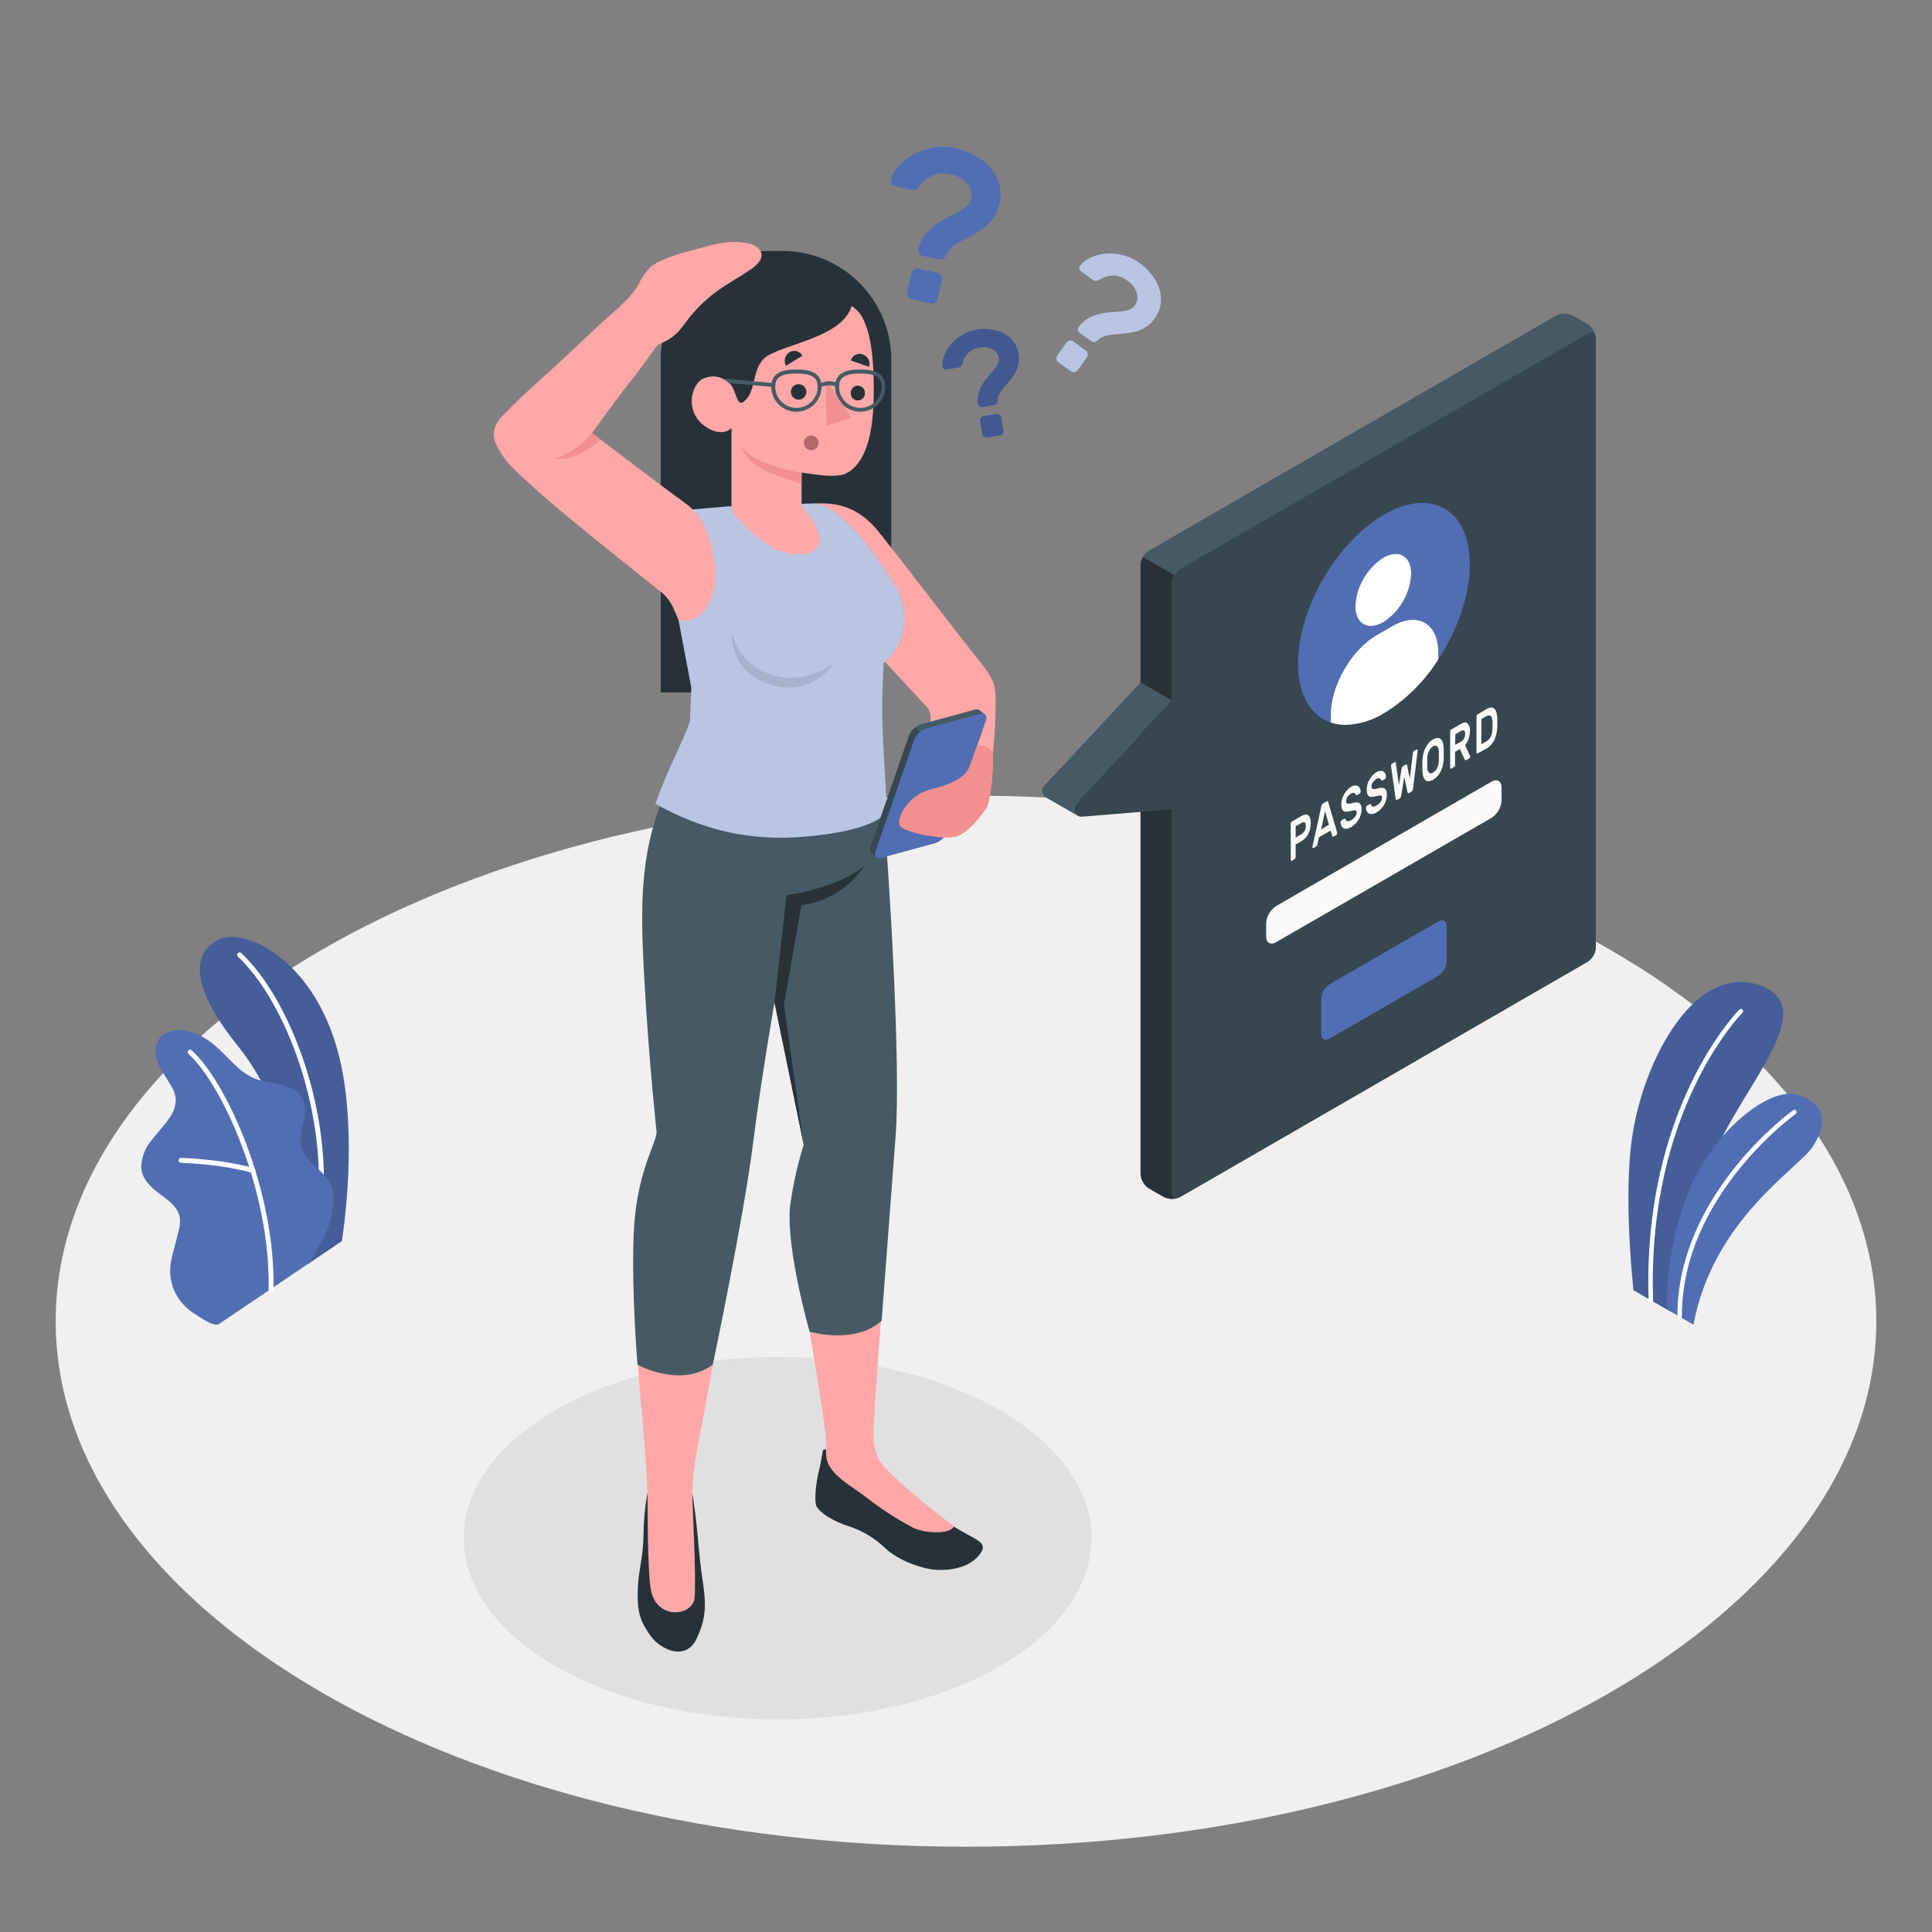 <svg fill="none" height="300" viewBox="0 0 300 300" width="300" xmlns="http://www.w3.org/2000/svg"><rect x="0" y="0" width="300" height="300" fill="#808080" stroke="none"/><path d="m150 286.758c78.068 0 141.354-36.539 141.354-81.612s-63.286-81.612-141.354-81.612c-78.067 0-141.354 36.539-141.354 81.612s63.286 81.612 141.354 81.612z" fill="#f0f0f0"/><path d="m120.75 266.988c26.92 0 48.744-12.599 48.744-28.14s-21.824-28.14-48.744-28.14c-26.921 0-48.744 12.599-48.744 28.14s21.823 28.14 48.744 28.14z" fill="#e0e0e0"/><path d="m259.368 203.64-5.718-3.3s-1.398-12.24-.468-21.72c1.308-13.32 9.912-29.352 20.172-25.584s-4.704 17.328-8.034 28.626-5.952 21.978-5.952 21.978z" fill="#516eb4"/><path d="m259.368 203.64-5.718-3.3s-1.398-12.24-.468-21.72c1.308-13.32 9.912-29.352 20.172-25.584s-4.704 17.328-8.034 28.626-5.952 21.978-5.952 21.978z" fill="#000" opacity=".15"/><path d="m256.362 202.254c.091-.005.177-.045.238-.112.062-.068.095-.157.092-.248-1.002-29.598 13.734-44.49 13.878-44.634.065-.065.101-.154.101-.246s-.036-.181-.101-.246c-.032-.032-.07-.058-.112-.075-.041-.017-.086-.026-.131-.026-.046 0-.09.009-.132.026s-.08.043-.111.075c-.156.144-15.102 15.252-14.088 45.15.001.046.012.092.031.134.02.042.047.08.081.111s.074.055.118.071c.043.016.089.022.136.02z" fill="#fff"/><path d="m262.962 205.698-4.068-2.346s-.696-8.4 3.426-18.6c3.6-8.88 12.48-16.254 16.956-14.706s4.362 4.722 2.178 8.052-15.45 11.256-18.492 27.6z" fill="#516eb4"/><path d="m260.813 204.81c.092-.002.18-.039.244-.104.065-.065.103-.152.104-.244-.084-18.72 17.49-31.368 17.67-31.494.038-.026.07-.059.094-.097s.041-.081.048-.126.005-.091-.006-.135-.03-.086-.058-.122c-.053-.074-.133-.124-.223-.14-.089-.016-.182.004-.257.056-.18.126-18.042 12.99-17.964 32.058 0 .092.037.181.102.246s.154.102.246.102z" fill="#fff"/><path d="m47.796 196.29 5.28-3.564s2.322-13.8.162-25.974c-3.036-17.076-14.838-22.752-19.038-20.952s-5.1 6.882 2.742 16.626c4.65 5.73 10.692 17.964 10.854 33.864z" fill="#516eb4"/><path d="m47.796 196.29 5.28-3.564s2.322-13.8.162-25.974c-3.036-17.076-14.838-22.752-19.038-20.952s-5.1 6.882 2.742 16.626c4.65 5.73 10.692 17.964 10.854 33.864z" fill="#000" opacity=".15"/><path d="m49.608 189.45h-.054c-.054-.003-.106-.018-.154-.043-.048-.025-.09-.06-.123-.103-.033-.042-.058-.091-.071-.144-.013-.052-.015-.107-.006-.16 1.908-16.074-4.878-33.522-12.264-40.464-.071-.072-.111-.169-.111-.27s.04-.198.111-.27c.035-.036.077-.065.124-.084.046-.02.096-.03.146-.03.05 0 .1.01.146.03.046.019.088.048.123.084 7.524 7.068 14.436 24.804 12.504 41.112-.011.092-.055.177-.123.239-.068.063-.156.099-.249.103z" fill="#fff"/><path d="m33.972 205.614c-.84.504-3.288-1.314-3.966-1.752-1.162-.759-2.108-1.804-2.748-3.036-.717-1.397-.984-2.982-.762-4.536.123-.811.301-1.613.534-2.4.21-.786.42-1.572.6-2.364.266-.77.368-1.588.3-2.4-.234-1.602-1.68-2.7-3-3.642-1.452-1.05-3-2.436-3-4.368.074-1.518.655-2.967 1.65-4.116.9-1.2 1.98-2.244 2.79-3.498.633-.869.957-1.925.918-3-.104-.662-.341-1.297-.696-1.866-.708-1.248-1.626-2.4-2.124-3.726s-.462-3.03.6-4.02c.846-.81 2.136-.942 3.306-.888 1.103.11 2.167.46 3.12 1.026 3.102 1.65 4.926 5.25 8.208 6.504 1.266.48 2.646.564 3.96.888s2.67.966 3.3 2.16c1.242 2.37-.924 5.358-.036 7.872.792 2.232 3 3.048 4.248 5.046.506.887.717 1.913.6 2.928-.07 1.713-.455 3.399-1.134 4.974-.781 1.633-1.663 3.216-2.64 4.74 0 0-13.902 9.396-14.028 9.474z" fill="#516eb4"/><path d="m42.083 200.64c-.051-.001-.1-.012-.146-.032s-.088-.049-.123-.085-.063-.079-.081-.126-.028-.097-.027-.147c.336-15.192-7.14-31.8-12.432-36.6-.075-.068-.121-.163-.126-.264s.029-.2.096-.276c.035-.036.077-.065.123-.084.046-.02.096-.03.146-.03s.1.01.146.03c.046.019.088.048.124.084 5.4 4.86 13.026 21.756 12.684 37.158-.001.05-.011.099-.031.144-.02.046-.048.087-.084.121-.036.035-.078.062-.124.08-.046.019-.096.028-.145.027z" fill="#fff"/><path d="m39.281 182.13c-.035.009-.072.009-.108 0-4.908-1.416-10.992-1.56-11.052-1.566-.05-.001-.1-.012-.146-.032s-.087-.049-.122-.085-.062-.079-.08-.126-.026-.097-.025-.147c-.001-.051.009-.101.028-.148s.049-.089.085-.124c.037-.035.08-.062.128-.079.048-.017.098-.024.149-.021.06 0 6.24.15 11.244 1.59.097.029.178.095.226.184s.06.193.032.29c-.023.077-.071.144-.136.192s-.143.073-.224.072z" fill="#fff"/><path d="m180.696 185.844-2.274-1.314c-.379-.246-.694-.578-.92-.969-.227-.391-.357-.83-.382-1.281v-94.512c.025-.45.155-.888.38-1.279s.539-.723.916-.971l63.21-36.492c.403-.204.848-.31 1.299-.31s.896.106 1.299.31l2.274 1.314c.379.246.694.578.921.969.226.391.357.83.381 1.281v94.512c-.025.45-.155.889-.38 1.279-.225.391-.539.724-.916.971l-63.21 36.498c-.403.204-.848.311-1.3.31-.451-.002-.896-.11-1.298-.316z" fill="#455a64"/><path d="m247.8 52.38c-.09-.672-.636-.918-1.29-.54l-63.216 36.498c-.382.24-.698.572-.918.966l-4.878-2.814c.218-.397.534-.732.918-.972l63.21-36.492c.403-.204.848-.31 1.299-.31s.896.106 1.299.31l2.274 1.314c.351.226.649.525.874.878s.371.749.428 1.162z" fill="#455a64"/><path d="m183.072 185.952c-.384.156-.797.227-1.211.209-.414-.017-.82-.123-1.189-.311l-2.28-1.32c-.377-.247-.691-.58-.916-.971-.225-.39-.356-.829-.38-1.279v-94.512c.015-.451.145-.891.378-1.278l4.878 2.814c-.237.388-.37.83-.384 1.284v94.512c.024.744.492 1.086 1.104.852z" fill="#263238"/><path d="m181.992 90.6v94.5c0 .828.6 1.164 1.302.75l63.21-36.498c.377-.247.691-.58.916-.971.225-.39.355-.829.38-1.279v-94.512c0-.828-.6-1.164-1.296-.75l-63.21 36.498c-.38.247-.697.581-.923.974s-.356.835-.379 1.288z" fill="#37474f"/><path d="m167.232 126.6c-.816-.486-4.602-2.64-4.8-2.754-.154-.092-.286-.218-.385-.367-.1-.15-.164-.32-.189-.498s-.009-.359.046-.531c.054-.171.147-.327.27-.458l14.946-16.032 4.872 2.796-14.94 16.044c-.118.125-.207.274-.262.436s-.075.334-.058.505c.018.17.071.335.157.484.086.148.203.276.343.375z" fill="#455a64"/><path d="m181.992 108.774-14.94 16.026c-.166.177-.274.4-.311.64-.036.24.001.486.107.704.106.219.275.4.486.52.212.12.454.173.696.152l13.962-1.152z" fill="#37474f"/><path d="m214.896 79.92c7.368-4.254 13.338-.804 13.338 7.704s-5.97 18.846-13.338 23.1-13.338.804-13.338-7.698c0-8.502 5.97-18.852 13.338-23.106z" fill="#516eb4"/><path d="m214.8 86.616c2.4-1.38 4.326-.264 4.326 2.496-.082 1.5-.516 2.96-1.268 4.261s-1.799 2.406-3.058 3.227c-2.4 1.38-4.332.264-4.332-2.496.082-1.501.517-2.961 1.27-4.262s1.802-2.406 3.062-3.226z" fill="#fff"/><path d="m223.332 101.328c0-4.53-3.186-6.372-7.11-4.104l-2.454 1.416c-3.924 2.268-7.11 7.8-7.11 12.318v1.242c.741.237 1.514.356 2.292.354 2.105-.071 4.155-.692 5.946-1.8 3.411-2.101 6.296-4.953 8.436-8.34z" fill="#fff"/><path d="m206.447 152.838 16.897-9.756c.72-.414 1.302-.078 1.302.75v5.442c-.025.451-.156.89-.382 1.281s-.542.723-.92.969l-16.897 9.756c-.72.414-1.301.078-1.301-.75v-5.442c.024-.451.155-.89.381-1.281s.542-.723.92-.969z" fill="#516eb4"/><g fill="#fafafa"><path d="m198.174 140.682 33.426-19.308c.858-.498 1.56-.096 1.56.9v2.022c-.03.541-.186 1.068-.457 1.537s-.649.867-1.103 1.163l-33.444 19.308c-.858.498-1.554.096-1.554-.9v-2.004c.027-.545.184-1.076.457-1.549.274-.473.656-.873 1.115-1.169z"/><path d="m202.086 126.708c.456-.264.81-.306 1.062-.12s.378.6.378 1.236c.013.58-.117 1.155-.378 1.674-.236.469-.605.857-1.062 1.116l-.9.522v1.938c-.002.067-.018.132-.048.192-.021.054-.059.1-.108.132l-.456.264c-.016.012-.035.018-.054.018-.02 0-.038-.006-.054-.018-.032-.041-.047-.092-.042-.144v-5.61c-.001-.066.014-.132.042-.192.023-.053.06-.099.108-.132zm-.9 3.342.87-.504c.21-.119.387-.288.516-.492.136-.241.203-.515.192-.792 0-.324-.066-.51-.192-.564-.089-.022-.182-.023-.271-.003-.09.02-.173.06-.245.117l-.87.504z"/><path d="m206.039 124.422c.06-.036.108-.036.138 0 .039.054.065.115.078.18l1.386 4.692v.054c0 .067-.017.133-.048.192-.021.054-.059.101-.108.132l-.408.234c-.072.042-.126.048-.156 0-.029-.03-.049-.067-.06-.108l-.246-.822-1.8 1.032-.24 1.104c-.017.06-.039.118-.066.174-.029.073-.085.133-.156.168l-.408.234c-.015.013-.034.02-.054.02-.019 0-.038-.007-.054-.02-.031-.039-.046-.088-.042-.138-.003-.022-.003-.044 0-.066l1.38-6.288c.017-.092.043-.183.078-.27.03-.063.078-.115.138-.15zm.312 3.636-.6-2.118-.6 2.832z"/><path d="m209.742 122.196c.201-.127.429-.203.666-.222.167-.015.335.023.48.108.132.086.234.209.294.354.066.148.102.307.108.468.004.067-.01.133-.042.192-.021.054-.059.101-.108.132l-.396.228c-.066.036-.114.042-.144 0-.037-.024-.068-.057-.09-.096-.024-.054-.059-.102-.102-.143-.043-.04-.094-.071-.15-.091-.183-.026-.368.021-.516.132-.097.063-.189.133-.276.21-.089.082-.168.175-.234.276-.064.098-.116.202-.156.312-.035.104-.054.214-.054.324-.007.101.012.202.054.294.019.032.045.06.076.079.031.02.067.032.104.035.111.019.225.019.336 0l.522-.114c.195-.058.397-.082.6-.072.145 0 .286.046.402.132.11.092.189.216.228.354.059.194.085.397.078.6 0 .268-.039.535-.114.792-.073.265-.18.519-.318.756-.145.243-.318.469-.516.672-.202.209-.432.389-.684.534-.185.113-.388.192-.6.234-.173.033-.351.019-.516-.042-.15-.07-.274-.185-.354-.33-.098-.185-.151-.391-.156-.6-.001-.068.014-.136.042-.198.027-.051.066-.094.114-.126l.396-.228c.06-.036.108-.048.144-.03s.06.048.084.102c.025.062.057.12.096.174.037.052.09.092.15.114.079.018.161.018.24 0 .127-.03.249-.081.36-.15.116-.066.227-.143.33-.228.202-.16.362-.365.468-.6.048-.12.073-.248.072-.378.006-.047.002-.095-.012-.14-.013-.045-.036-.088-.066-.124-.032-.029-.071-.05-.112-.062-.041-.013-.085-.016-.128-.01-.136.006-.271.028-.402.066-.156.036-.336.078-.546.114-.161.04-.327.052-.492.036-.13-.008-.253-.061-.348-.15-.104-.102-.177-.231-.21-.372-.048-.208-.07-.422-.066-.636 0-.264.038-.527.114-.78.072-.26.177-.51.312-.744.13-.232.287-.447.468-.642.165-.198.357-.372.57-.516z"/><path d="m213.684 119.928c.199-.131.428-.209.666-.228.167-.014.335.023.48.108.128.088.228.211.288.354.066.148.102.307.108.468.007.067-.008.134-.042.192-.021.054-.059.1-.108.132l-.396.228c-.06.036-.108.048-.144 0-.038-.024-.068-.06-.084-.102-.055-.105-.147-.187-.258-.228-.089-.013-.181-.008-.268.014-.088.023-.17.063-.242.118-.1.061-.195.131-.282.21-.087.082-.164.175-.228.276-.066.096-.119.201-.156.312-.037.104-.058.213-.06.324-.007.101.012.202.054.294.019.032.045.059.076.079s.067.032.104.035c.111.019.225.019.336 0l.522-.114c.195-.054.398-.079.6-.072.145-.001.286.045.402.132.11.094.191.216.234.354.053.195.077.398.072.6 0 .268-.039.535-.114.792-.073.265-.18.519-.318.756-.144.246-.318.473-.516.678-.203.204-.43.382-.678.528-.185.112-.388.191-.6.234-.171.033-.347.018-.51-.042-.153-.068-.279-.184-.36-.33-.099-.185-.15-.391-.15-.6-.007-.067.008-.134.042-.192.021-.054.059-.101.108-.132l.396-.228c.06-.036.114-.048.144-.03.021.009.039.024.054.041.014.018.025.039.03.061.027.061.059.119.096.174.04.053.094.092.156.114.079.018.161.018.24 0 .127-.03.249-.081.36-.15.114-.068.222-.144.324-.228.105-.082.198-.179.276-.288.078-.104.142-.217.192-.336.048-.12.073-.249.072-.378.006-.047.002-.095-.012-.14-.013-.045-.036-.088-.066-.124-.032-.029-.071-.05-.112-.062-.041-.013-.085-.016-.128-.01-.134.008-.267.03-.396.066-.156.036-.342.078-.546.114-.163.04-.331.052-.498.036-.13-.007-.254-.06-.348-.15-.102-.102-.173-.231-.204-.372-.053-.206-.077-.418-.072-.63.002-.266.041-.53.114-.786.074-.259.179-.509.312-.744.13-.233.289-.449.474-.642.162-.19.352-.354.564-.486z"/><path d="m218.058 120.678-.486 2.874c-.014.086-.039.171-.072.252-.023.065-.068.12-.126.156l-.456.264c-.06.036-.102.036-.132 0-.04-.049-.063-.11-.066-.174l-.72-5.07s0-.048 0-.066c.002-.067.018-.132.048-.192.023-.053.06-.099.108-.132l.414-.24c.035-.014.073-.014.108 0 .036 0 .06.048.072.144l.474 3.414.414-2.562c.011-.064.029-.126.054-.186.024-.076.075-.14.144-.18l.462-.27c.066-.036.114-.03.144 0 .026.038.044.081.054.126l.42 2.082.474-3.96c.006-.078.028-.154.066-.222.028-.045.065-.084.108-.114l.414-.24c.016-.012.035-.018.054-.018s.038.006.054.018c.017.02.03.043.038.067.009.025.012.051.01.077.002.024.002.048 0 .072l-.72 5.898c-.012.086-.034.171-.066.252-.027.064-.073.118-.132.156l-.462.264c-.054.03-.096.03-.126 0-.03-.055-.055-.113-.072-.174z"/><path d="m220.866 118.134c.013-.333.053-.664.12-.99.069-.319.173-.629.312-.924.132-.287.302-.555.504-.798.205-.241.451-.444.726-.6.211-.143.459-.224.714-.234.191.002.373.077.51.21.145.163.25.359.306.57.077.276.12.56.126.846v.36.414.414.372c-.013.331-.053.66-.12.984-.069.318-.172.628-.306.924-.136.286-.308.554-.51.798-.205.239-.448.441-.72.6-.216.142-.467.223-.726.234-.093.002-.186-.015-.273-.05s-.165-.088-.231-.154c-.157-.168-.264-.375-.312-.6-.071-.277-.112-.56-.12-.846 0-.108 0-.228 0-.36s0-.27 0-.414 0-.276 0-.414-.006-.234 0-.342zm2.556-1.434c.013-.147-.003-.295-.049-.435-.045-.14-.118-.27-.215-.381-.156-.138-.372-.132-.63 0-.28.165-.502.412-.636.708-.17.35-.26.733-.264 1.122v.738.726c-.013.147.003.295.049.435.045.14.118.27.215.381.156.132.372.12.636-.03.275-.166.495-.41.63-.702.17-.348.26-.729.264-1.116 0-.228 0-.474 0-.744s.006-.486 0-.702z"/><path d="m226.8 112.428c.474-.27.828-.312 1.074-.114.146.161.254.352.318.559.063.208.08.426.048.641.005.408-.058.813-.186 1.2-.122.36-.311.694-.558.984l.78 1.698c.003.028.003.056 0 .084.001.054-.012.108-.036.156-.016.044-.046.081-.084.108l-.48.276c-.078.042-.132.048-.168 0-.031-.031-.058-.068-.078-.108l-.738-1.602-.75.432v2.028c.001.066-.014.132-.042.192-.024.052-.061.098-.108.132l-.456.264c-.015.013-.034.02-.054.02-.019 0-.039-.007-.054-.02-.017-.018-.03-.04-.038-.064-.009-.024-.012-.049-.01-.074v-5.61c.002-.067.018-.132.048-.192.021-.054.059-.1.108-.132zm-.846 3.228.846-.456c.207-.115.384-.278.516-.474.139-.231.206-.499.192-.768 0-.324-.066-.504-.192-.54-.182-.025-.367.023-.516.132l-.816.468z"/><path d="m230.819 110.118c.218-.142.467-.229.726-.252.188-.007.371.06.51.186.159.167.269.375.318.6.081.298.125.604.132.912v1.29c-.012.357-.056.713-.132 1.062-.068.325-.173.641-.312.942-.134.277-.303.535-.504.768-.2.238-.439.441-.708.6l-1.422.774c-.015.013-.034.02-.054.02-.019 0-.039-.007-.054-.02-.017-.018-.031-.04-.039-.064s-.011-.049-.009-.074v-5.61c.002-.067.019-.132.048-.192.022-.054.059-.101.108-.132zm.924 1.866c-.002-.163-.027-.324-.072-.48-.028-.118-.088-.226-.174-.312-.037-.038-.082-.067-.132-.087-.049-.019-.102-.029-.156-.027-.15.01-.295.06-.42.144l-.756.432v3.912l.786-.45c.152-.089.288-.202.402-.336.112-.132.207-.277.282-.432.075-.165.131-.338.168-.516.042-.185.066-.374.072-.564.018-.438.018-.864 0-1.284z"/></g><path d="m148.428 23.034c1.036.231 2.034.606 2.964 1.116.891.479 1.69 1.113 2.358 1.872.64.73 1.115 1.59 1.392 2.52.283.996.304 2.048.06 3.054-.161.798-.477 1.556-.93 2.232-.413.578-.906 1.095-1.464 1.536-.547.425-1.131.801-1.746 1.122l-1.728.918c-.52.272-1.014.591-1.476.954-.417.32-.737.75-.924 1.242-.091.225-.243.42-.438.564-.092.072-.199.121-.314.145-.114.024-.232.021-.346-.007l-2.544-.564c-.122-.026-.238-.075-.341-.147-.103-.071-.191-.162-.259-.267-.071-.098-.119-.211-.139-.331-.02-.12-.011-.243.025-.359.205-.788.566-1.526 1.062-2.172.453-.571.977-1.081 1.56-1.518.568-.416 1.171-.783 1.8-1.098.6-.306 1.2-.6 1.722-.894.486-.261.942-.573 1.362-.93.369-.308.624-.731.726-1.2.096-.408.091-.832-.013-1.238-.105-.405-.306-.779-.587-1.09-.701-.766-1.639-1.275-2.664-1.446-1.896-.42-3.496.218-4.8 1.914-.126.185-.284.346-.468.474-.207.103-.446.12-.666.048l-2.706-.6c-.193-.037-.363-.149-.474-.312-.059-.087-.098-.185-.116-.289-.018-.103-.013-.21.014-.311.23-.834.658-1.599 1.248-2.232.666-.734 1.456-1.343 2.334-1.8.961-.502 1.996-.847 3.066-1.02 1.147-.186 2.319-.148 3.45.114zm-2.874 19.308c.238.056.445.203.576.409s.177.456.126.695l-.648 2.94c-.022.123-.069.24-.14.344-.07.103-.161.191-.268.256-.1.069-.214.117-.334.14-.12.023-.243.02-.362-.007l-2.904-.666c-.123-.021-.241-.068-.344-.138-.104-.07-.191-.162-.256-.27-.067-.101-.113-.215-.134-.335-.022-.12-.019-.242.008-.361l.654-2.94c.056-.238.203-.446.409-.578.206-.132.455-.179.695-.13z" fill="#516eb4"/><path d="m151.633 51.18c.722-.116 1.457-.13 2.184-.042.693.083 1.368.285 1.992.6.594.308 1.117.738 1.536 1.26.376.511.641 1.096.777 1.716.137.62.141 1.262.015 1.884-.115.478-.299.937-.546 1.362-.239.413-.516.803-.828 1.164-.306.36-.6.702-.87 1.032-.265.307-.5.639-.702.99-.191.308-.287.664-.276 1.026-.006.169-.053.334-.138.48-.044.067-.101.124-.168.168-.068.043-.143.072-.222.084l-1.8.288c-.085.015-.171.014-.254-.005-.084-.018-.163-.053-.232-.103-.071-.045-.131-.105-.173-.177-.043-.072-.068-.153-.073-.237-.076-.558-.035-1.126.12-1.668.141-.48.342-.939.6-1.368.252-.411.541-.799.864-1.158.318-.36.6-.696.876-1.02.246-.289.459-.605.636-.942.156-.29.213-.623.162-.948-.046-.286-.159-.557-.332-.79-.172-.233-.398-.421-.658-.548-.645-.312-1.376-.4-2.076-.252-.635.093-1.225.38-1.69.821-.466.442-.783 1.016-.908 1.645-.036.151-.096.295-.18.426-.107.114-.253.184-.408.198l-1.896.306c-.134.025-.272-.003-.384-.078-.058-.04-.107-.091-.143-.151s-.059-.127-.067-.197c-.057-.595.036-1.196.27-1.746.237-.641.586-1.234 1.032-1.752.488-.567 1.063-1.053 1.704-1.44.691-.419 1.457-.701 2.256-.828zm3.096 13.11c.082-.013.167-.01.248.01.081.019.158.055.226.104.07.046.13.107.176.179.045.071.075.151.088.235l.336 2.058c.026.167-.015.337-.114.474-.099.137-.248.23-.414.258l-2.01.33c-.167.026-.338-.015-.474-.114-.07-.047-.129-.108-.173-.18-.045-.071-.074-.151-.085-.234l-.336-2.058c-.016-.083-.013-.168.006-.249.02-.082.056-.158.108-.225.047-.07.108-.129.179-.173.071-.044.151-.073.235-.085z" fill="#516eb4"/><path d="m151.633 51.18c.722-.116 1.457-.13 2.184-.042.693.083 1.368.285 1.992.6.594.308 1.117.738 1.536 1.26.376.511.641 1.096.777 1.716.137.62.141 1.262.015 1.884-.115.478-.299.937-.546 1.362-.239.413-.516.803-.828 1.164-.306.36-.6.702-.87 1.032-.265.307-.5.639-.702.99-.191.308-.287.664-.276 1.026-.006.169-.053.334-.138.48-.044.067-.101.124-.168.168-.068.043-.143.072-.222.084l-1.8.288c-.085.015-.171.014-.254-.005-.084-.018-.163-.053-.232-.103-.071-.045-.131-.105-.173-.177-.043-.072-.068-.153-.073-.237-.076-.558-.035-1.126.12-1.668.141-.48.342-.939.6-1.368.252-.411.541-.799.864-1.158.318-.36.6-.696.876-1.02.246-.289.459-.605.636-.942.156-.29.213-.623.162-.948-.046-.286-.159-.557-.332-.79-.172-.233-.398-.421-.658-.548-.645-.312-1.376-.4-2.076-.252-.635.093-1.225.38-1.69.821-.466.442-.783 1.016-.908 1.645-.036.151-.096.295-.18.426-.107.114-.253.184-.408.198l-1.896.306c-.134.025-.272-.003-.384-.078-.058-.04-.107-.091-.143-.151s-.059-.127-.067-.197c-.057-.595.036-1.196.27-1.746.237-.641.586-1.234 1.032-1.752.488-.567 1.063-1.053 1.704-1.44.691-.419 1.457-.701 2.256-.828zm3.096 13.11c.082-.013.167-.01.248.01.081.019.158.055.226.104.07.046.13.107.176.179.045.071.075.151.088.235l.336 2.058c.026.167-.015.337-.114.474-.099.137-.248.23-.414.258l-2.01.33c-.167.026-.338-.015-.474-.114-.07-.047-.129-.108-.173-.18-.045-.071-.074-.151-.085-.234l-.336-2.058c-.016-.083-.013-.168.006-.249.02-.082.056-.158.108-.225.047-.07.108-.129.179-.173.071-.044.151-.073.235-.085z" fill="#000" opacity=".2"/><path d="m168.6 54.414c.082.057.151.13.204.214.052.085.087.179.102.278.019.098.018.198-.004.295-.022.097-.063.189-.122.269l-1.428 2.01c-.057.082-.13.151-.214.204-.085.053-.179.087-.278.102-.098.019-.198.018-.295-.004-.097-.022-.189-.063-.269-.122l-1.968-1.398c-.082-.056-.151-.129-.203-.214-.051-.085-.085-.18-.097-.278-.019-.098-.018-.198.004-.295s.063-.189.122-.269l1.446-2.01c.117-.163.293-.273.491-.307s.401.012.565.127zm8.304-13.614c.718.503 1.357 1.109 1.896 1.8.526.642.933 1.374 1.2 2.16.249.753.333 1.551.246 2.34-.102.841-.42 1.641-.924 2.322-.374.55-.856 1.02-1.416 1.38-.493.309-1.029.543-1.59.696-.547.143-1.105.239-1.668.288l-1.596.144c-.479.038-.953.121-1.416.246-.427.097-.819.313-1.128.624-.14.142-.316.242-.51.288-.092.026-.189.03-.283.012s-.182-.06-.257-.12l-1.74-1.236c-.166-.119-.28-.297-.318-.498-.022-.097-.022-.199.002-.295s.071-.187.136-.263c.407-.527.914-.968 1.494-1.296.522-.285 1.079-.501 1.656-.642.557-.135 1.126-.222 1.698-.258.564-.036 1.092-.078 1.584-.126.45-.04.895-.128 1.326-.264.377-.126.702-.372.924-.702.201-.278.331-.601.38-.941.049-.34.016-.686-.098-1.01-.284-.8-.826-1.482-1.542-1.938-1.296-.924-2.71-.954-4.242-.09-.154.098-.325.167-.504.204-.093.006-.187-.006-.275-.035-.089-.03-.171-.077-.241-.139l-1.848-1.314c-.067-.044-.124-.102-.169-.169-.044-.067-.074-.142-.089-.221-.014-.082-.012-.165.008-.246.02-.081.056-.156.106-.222.436-.559 1.003-1.002 1.65-1.29.735-.333 1.523-.536 2.328-.6.886-.074 1.777-.003 2.64.21.931.224 1.808.632 2.58 1.2z" fill="#516eb4"/><path d="m168.6 54.414c.082.057.151.13.204.214.052.085.087.179.102.278.019.098.018.198-.004.295-.022.097-.063.189-.122.269l-1.428 2.01c-.057.082-.13.151-.214.204-.085.053-.179.087-.278.102-.098.019-.198.018-.295-.004-.097-.022-.189-.063-.269-.122l-1.968-1.398c-.082-.056-.151-.129-.203-.214-.051-.085-.085-.18-.097-.278-.019-.098-.018-.198.004-.295s.063-.189.122-.269l1.446-2.01c.117-.163.293-.273.491-.307s.401.012.565.127zm8.304-13.614c.718.503 1.357 1.109 1.896 1.8.526.642.933 1.374 1.2 2.16.249.753.333 1.551.246 2.34-.102.841-.42 1.641-.924 2.322-.374.55-.856 1.02-1.416 1.38-.493.309-1.029.543-1.59.696-.547.143-1.105.239-1.668.288l-1.596.144c-.479.038-.953.121-1.416.246-.427.097-.819.313-1.128.624-.14.142-.316.242-.51.288-.092.026-.189.03-.283.012s-.182-.06-.257-.12l-1.74-1.236c-.166-.119-.28-.297-.318-.498-.022-.097-.022-.199.002-.295s.071-.187.136-.263c.407-.527.914-.968 1.494-1.296.522-.285 1.079-.501 1.656-.642.557-.135 1.126-.222 1.698-.258.564-.036 1.092-.078 1.584-.126.45-.04.895-.128 1.326-.264.377-.126.702-.372.924-.702.201-.278.331-.601.38-.941.049-.34.016-.686-.098-1.01-.284-.8-.826-1.482-1.542-1.938-1.296-.924-2.71-.954-4.242-.09-.154.098-.325.167-.504.204-.093.006-.187-.006-.275-.035-.089-.03-.171-.077-.241-.139l-1.848-1.314c-.067-.044-.124-.102-.169-.169-.044-.067-.074-.142-.089-.221-.014-.082-.012-.165.008-.246.02-.081.056-.156.106-.222.436-.559 1.003-1.002 1.65-1.29.735-.333 1.523-.536 2.328-.6.886-.074 1.777-.003 2.64.21.931.224 1.808.632 2.58 1.2z" fill="#fff" opacity=".6"/><path d="m123.918 107.526h-21.318v-51.648c0-4.486 1.782-8.788 4.954-11.96s7.474-4.954 11.96-4.954h1.968c4.485 0 8.788 1.782 11.96 4.954s4.954 7.474 4.954 11.96v37.2c-.008 3.835-1.537 7.51-4.251 10.218-2.715 2.709-6.393 4.23-10.227 4.23z" fill="#263238"/><path d="m100.523 231.864c-.377 2.14-.577 4.307-.6 6.48-.078 3.936-.798 5.334-.894 8.562-.114 3.69.528 5.07 2.022 7.146 1.494 2.076 5.4 3.954 7.092.45s1.446-5.802.912-9.42c-.546-3.744-.6-5.814-.936-8.664-.276-2.514-.6-4.428-.6-4.428z" fill="#263238"/><path d="m111.695 205.722-12.96-.234c.192 8.652 1.566 18.258 1.8 26.4.048 1.53-.036 11.874.54 15 .87 4.728 6.474 4.086 6.774 1.26s-.36-14.904-.342-16.152c-.054-5.208 2.4-13.998 3.666-23.346.054-.45.462-2.478.522-2.928z" fill="#ffa8a7"/><path d="m128.346 225.132s-.51-.276-.6.27c-.126.648-.318 1.986-.6 3.054-.372 1.482-.684 3.924-.462 5.136s3.042 2.76 4.872 3.324c2.255.696 4.312 1.92 6 3.57 1.8 1.704 5.718 3.312 8.4 3.294 3.15 0 5.346-1.05 6.384-2.736s-.948-1.89-4.548-4.2l-2.79-1.8c-5.706-3.726-7.8-5.718-9.402-9.444z" fill="#263238"/><path d="m135.648 222.822c-.096-2.676 1.752-25.422 1.752-25.422l-12.306 5.61c2.634 15.732 3.198 19.446 3.24 22.02-.054.216-.076.438-.066.66 0 3.054 3.462 4.704 6.15 6.744 2.285 1.79 4.72 3.38 7.278 4.752 1.956.978 5.928 1.068 6.42-.186-3.276-2.502-8.04-6.246-10.644-9.102-1.272-1.344-1.728-2.394-1.824-5.076z" fill="#ffa8a7"/><path d="m104.046 121.296c-4.728 10.374-4.728 18.402-3.942 31.644.696 12.15 1.854 22.86 1.854 22.86-.18 2.154-3.174 6.36-3.564 15.888-.36 8.904.6 20.226.6 20.226s6.726 3.726 11.7-.036c0 0 4.8-22.914 6.204-34.062 1.2-9.726 3.36-22.152 3.36-22.152l4.542 22.086c-.98 3.134-1.691 6.345-2.124 9.6-.636 6.558 3.036 19.434 3.036 19.434s6.948 2.07 11.19-1.692c0 0 1.584-20.934 2.178-28.83.792-10.578-.876-39.21-2.178-54.372z" fill="#455a64"/><path d="m120.27 155.646 1.866-16.644s8.364-1.116 12.156-4.68c-1.086 1.698-2.532 3.136-4.235 4.213-1.704 1.076-3.624 1.764-5.623 2.015l-2.7 15.486 3.066 21.714z" fill="#263238"/><path d="m154.14 117.204c.346-3.037.498-6.093.456-9.15-.186-2.64-.66-3.072-4.35-7.746-4.98-6.318-9.234-12-13.734-17.646-3.216-4.032-6.6-4.65-9.888-4.47-2.304.126 2.196 11.208 4.458 17.766l12.918 13.908c.4.549.584 1.226.516 1.902l-.78 11.832 3.87 5.184s5.862-5.052 6.534-11.58z" fill="#ffa8a7"/><path d="m114.168 78.552c-2.502.174-7.05.6-7.05.6-2.622 1.464-3.288 2.67-3.774 6.15-.21 1.488 1.002 5.442 2.04 11.064l1.968 10.422-.216 5.172c-1.02 3.156-3.33 7.074-5.37 12.852 10.02 5.592 18.42 5.802 26.04 4.8 5.808-.75 8.886-2.154 9.912-3.546-.216-5.706-.6-9.234-.72-15.198-.042-2.502.108-5.034.21-7.914 3.894-3.204 3.942-8.532 1.8-12-4.938-7.998-9.744-13.032-12.924-12.774z" fill="#516eb4"/><path d="m114.168 78.552c-2.502.174-7.05.6-7.05.6-2.622 1.464-3.288 2.67-3.774 6.15-.21 1.488 1.002 5.442 2.04 11.064l1.968 10.422-.216 5.172c-1.02 3.156-3.33 7.074-5.37 12.852 10.02 5.592 18.42 5.802 26.04 4.8 5.808-.75 8.886-2.154 9.912-3.546-.216-5.706-.6-9.234-.72-15.198-.042-2.502.108-5.034.21-7.914 3.894-3.204 3.942-8.532 1.8-12-4.938-7.998-9.744-13.032-12.924-12.774z" fill="#fff" opacity=".6"/><path d="m129.45 103.032s-4.572 3.552-9.798 1.698c-1.467-.462-2.791-1.296-3.842-2.419-1.051-1.124-1.794-2.5-2.158-3.995 0 0-.552 5.97 6.03 8.004 6.378 1.962 9.768-3.288 9.768-3.288z" fill="#000" opacity=".1"/><path d="m135.654 62.166c-.198 8.664-3 10.8-4.416 11.4s-4.128.24-6.768-.198v5.232s3.048 3.192 2.82 5.574-4.8 2.652-8.208.318c-1.88-1.292-3.581-2.827-5.058-4.566-.283-.336-.439-.761-.438-1.2v-12.24s-1.446 1.53-4.002-.222c-.551-.352-1.024-.815-1.386-1.359-.363-.544-.609-1.158-.722-1.803-.113-.644-.09-1.305.066-1.941.156-.635.443-1.231.842-1.75 1.116-1.314 3.948-1.404 5.304.6.768 1.494.87 3 1.728 2.4 2.28-1.644 1.056-5.4 3.81-7.2.904-.472 1.843-.873 2.808-1.2 4.914-1.698 9.174-3.126 10.2-6.486 1.932 1.104 3.66 4.422 3.42 14.64z" fill="#ffa8a7"/><path d="m125.964 69.906c.63 0 1.14-.51 1.14-1.14s-.51-1.14-1.14-1.14c-.629 0-1.14.51-1.14 1.14s.511 1.14 1.14 1.14z" fill="#b16668"/><path d="m125.208 60.852c-.001.235-.07.464-.199.66-.13.196-.314.349-.529.442-.216.092-.454.119-.685.078-.231-.042-.445-.15-.615-.312s-.289-.37-.342-.599c-.052-.229-.037-.468.045-.688.081-.22.226-.411.415-.55s.415-.219.65-.231c.162-.008.325.017.477.073.153.057.292.144.41.256.118.112.212.247.276.397s.097.311.097.473z" fill="#263238"/><path d="m134.298 60.972c.012.147-.005.295-.05.435s-.118.27-.214.382-.214.203-.345.269c-.132.066-.276.105-.423.115-.148.014-.298-.004-.438-.053-.141-.049-.27-.126-.378-.229-.109-.102-.194-.226-.251-.364s-.084-.286-.079-.435c-.015-.148 0-.297.044-.439.044-.142.117-.273.214-.386s.216-.205.349-.27c.134-.065.28-.102.428-.109.149-.007.297.017.436.069.139.052.266.133.373.236s.192.227.25.364c.057.137.086.285.084.433z" fill="#263238"/><path d="m123.666 63.936c-1.035 0-2.028-.411-2.76-1.142s-1.145-1.723-1.146-2.758c0-2.652 2.736-2.652 3.906-2.652s3.9 0 3.9 2.652c-.002 1.034-.413 2.025-1.144 2.756s-1.722 1.142-2.756 1.144zm0-5.94c-2.4 0-3.288.6-3.288 2.04 0 .875.347 1.715.966 2.333s1.459.967 2.334.967 1.714-.348 2.333-.967.967-1.458.967-2.333c-.024-1.47-.948-2.04-3.312-2.04z" fill="#455a64"/><path d="m133.572 63.936c-1.035 0-2.027-.411-2.76-1.142-.732-.731-1.144-1.723-1.146-2.758 0-2.652 2.736-2.652 3.906-2.652s3.9 0 3.9 2.652c-.002 1.034-.413 2.025-1.144 2.756s-1.722 1.142-2.756 1.144zm0-5.94c-2.364 0-3.288.6-3.288 2.04 0 .875.348 1.715.967 2.333.618.619 1.458.967 2.333.967s1.715-.348 2.333-.967c.619-.619.967-1.458.967-2.333-.024-1.47-.948-2.04-3.312-2.04z" fill="#455a64"/><path d="m128.172 58.776.192 7.29 3.834-1.188z" fill="#f28f8f"/><path d="m124.464 73.386c-2.784-.366-8.514-2.01-9.408-4.278.359 1.146 1.061 2.155 2.01 2.892 1.71 1.47 7.398 3.12 7.398 3.12z" fill="#f28f8f"/><path d="m124.602 55.236-2.544 1.554c-.201-.349-.259-.762-.163-1.153s.339-.73.679-.947c.167-.102.354-.169.548-.196.195-.028.393-.015.582.035.19.051.367.14.521.262.155.121.283.273.377.445z" fill="#263238"/><path d="m134.952 56.964-2.832-.99c.055-.188.148-.362.272-.513.125-.151.279-.274.453-.363.175-.089.365-.141.56-.153.195-.012.391.015.575.081.38.137.693.414.874.775.181.361.216.777.098 1.163z" fill="#263238"/><path d="m127.26 60.348c-.041 0-.081-.008-.118-.024-.038-.016-.072-.039-.1-.068-.029-.029-.051-.064-.066-.101-.015-.038-.023-.078-.022-.119 0-.498.984-.822 1.872-.822s1.458.324 1.458.822c-.018.065-.058.123-.112.163s-.12.063-.188.063-.134-.022-.188-.063-.093-.098-.112-.163c0-.06-.306-.21-.84-.21-.43-.009-.857.064-1.26.216 0 .042-.008.083-.025.121-.016.038-.04.073-.071.102-.03.029-.066.051-.105.065s-.081.02-.123.018z" fill="#455a64"/><path d="m120.078 60.084h-.036l-6.858-.6c-.321-.318-.703-.567-1.122-.732l8.052.744c.08.011.154.052.204.116.051.064.074.145.066.226-.015.07-.053.134-.109.178-.056.045-.126.069-.197.068z" fill="#455a64"/><path d="m91.92 67.236c2.244-3 3.774-5.262 5.82-7.8 1.164-1.458 1.908-2.502 3-3.996.768-1.032 1.2-1.902 2.076-2.22.946-.388 1.799-.973 2.502-1.716.432-.478.833-.983 1.2-1.512 1.286-1.731 2.813-3.269 4.536-4.566 1.8-1.356 3.81-2.4 5.664-3.69 1.104-.774 2.286-2.058.942-3.258-.412-.347-.906-.585-1.434-.69-3.27-.708-6.114.414-9.312 1.23-1.389.347-2.748.806-4.062 1.374-.647.256-1.253.603-1.8 1.032-.765.771-1.393 1.668-1.854 2.652-1.398 2.496-4.398 4.728-6.498 6.702-2.454 2.31-4.65 4.428-7.452 6.972-2.52 2.298-4.986 4.41-7.296 6.918-1.914 2.07-1.2 3.69-.948 4.254 1.56 3.204 3.306 4.356 5.4 6.342 3.6 3.438 16.05 13.332 20.172 16.602.885.696 1.581 1.604 2.022 2.64l.792 1.83c4.704.864 7.842-6.198 3.948-14.7-.645-1.375-1.63-2.562-2.862-3.45-4.92-3.582-14.556-10.95-14.556-10.95z" fill="#ffa8a7"/><path d="m91.92 67.236c-1.497 1.842-3.493 3.214-5.748 3.954 0 0 3 .768 7.11-2.922z" fill="#f28f8f"/><path d="m152.916 110.946-.768-.66c-.115-.076-.246-.123-.383-.139-.136-.015-.275.001-.403.049l-8.334 2.268c-.42.14-.805.369-1.128.671-.323.303-.577.671-.744 1.081l-6 17.298c-.073.141-.101.3-.082.458.019.157.085.305.19.424l.792.684c.115.08.248.13.387.147.139.016.28-.001.411-.051l8.346-2.268c.419-.14.804-.369 1.127-.671.323-.303.577-.671.745-1.081 1.2-3.402 4.8-13.896 6-17.298.144-.426.072-.75-.156-.912z" fill="#455a64"/><path d="m135.942 132.18 6-17.298c.167-.409.421-.778.744-1.079.323-.302.708-.529 1.128-.667l8.328-2.268c.774-.21 1.2.234.924.99-1.2 3.402-4.8 13.896-6 17.298-.167.41-.421.778-.745 1.081-.323.302-.707.531-1.127.671l-8.328 2.292c-.768.18-1.182-.264-.924-1.02z" fill="#516eb4"/><path d="m142.908 113.616c-.434.328-.77.768-.972 1.272l-6 17.292c-.069.137-.098.291-.083.444s.073.299.167.42l-.744-.636c-.107-.118-.175-.265-.195-.423-.021-.158.008-.318.081-.459l6-17.298c.189-.47.497-.884.894-1.2z" fill="#37474f"/><path d="m150.63 118.83c-.6 1.758-2.682 2.934-6.126 3.75s-5.346 4.47-4.8 5.58 6.114 2.148 8.34 1.83 4.458-3.534 5.136-4.53 1.458-7.944.744-8.898-2.22-.804-2.22-.804z" fill="#f28f8f"/></svg>
